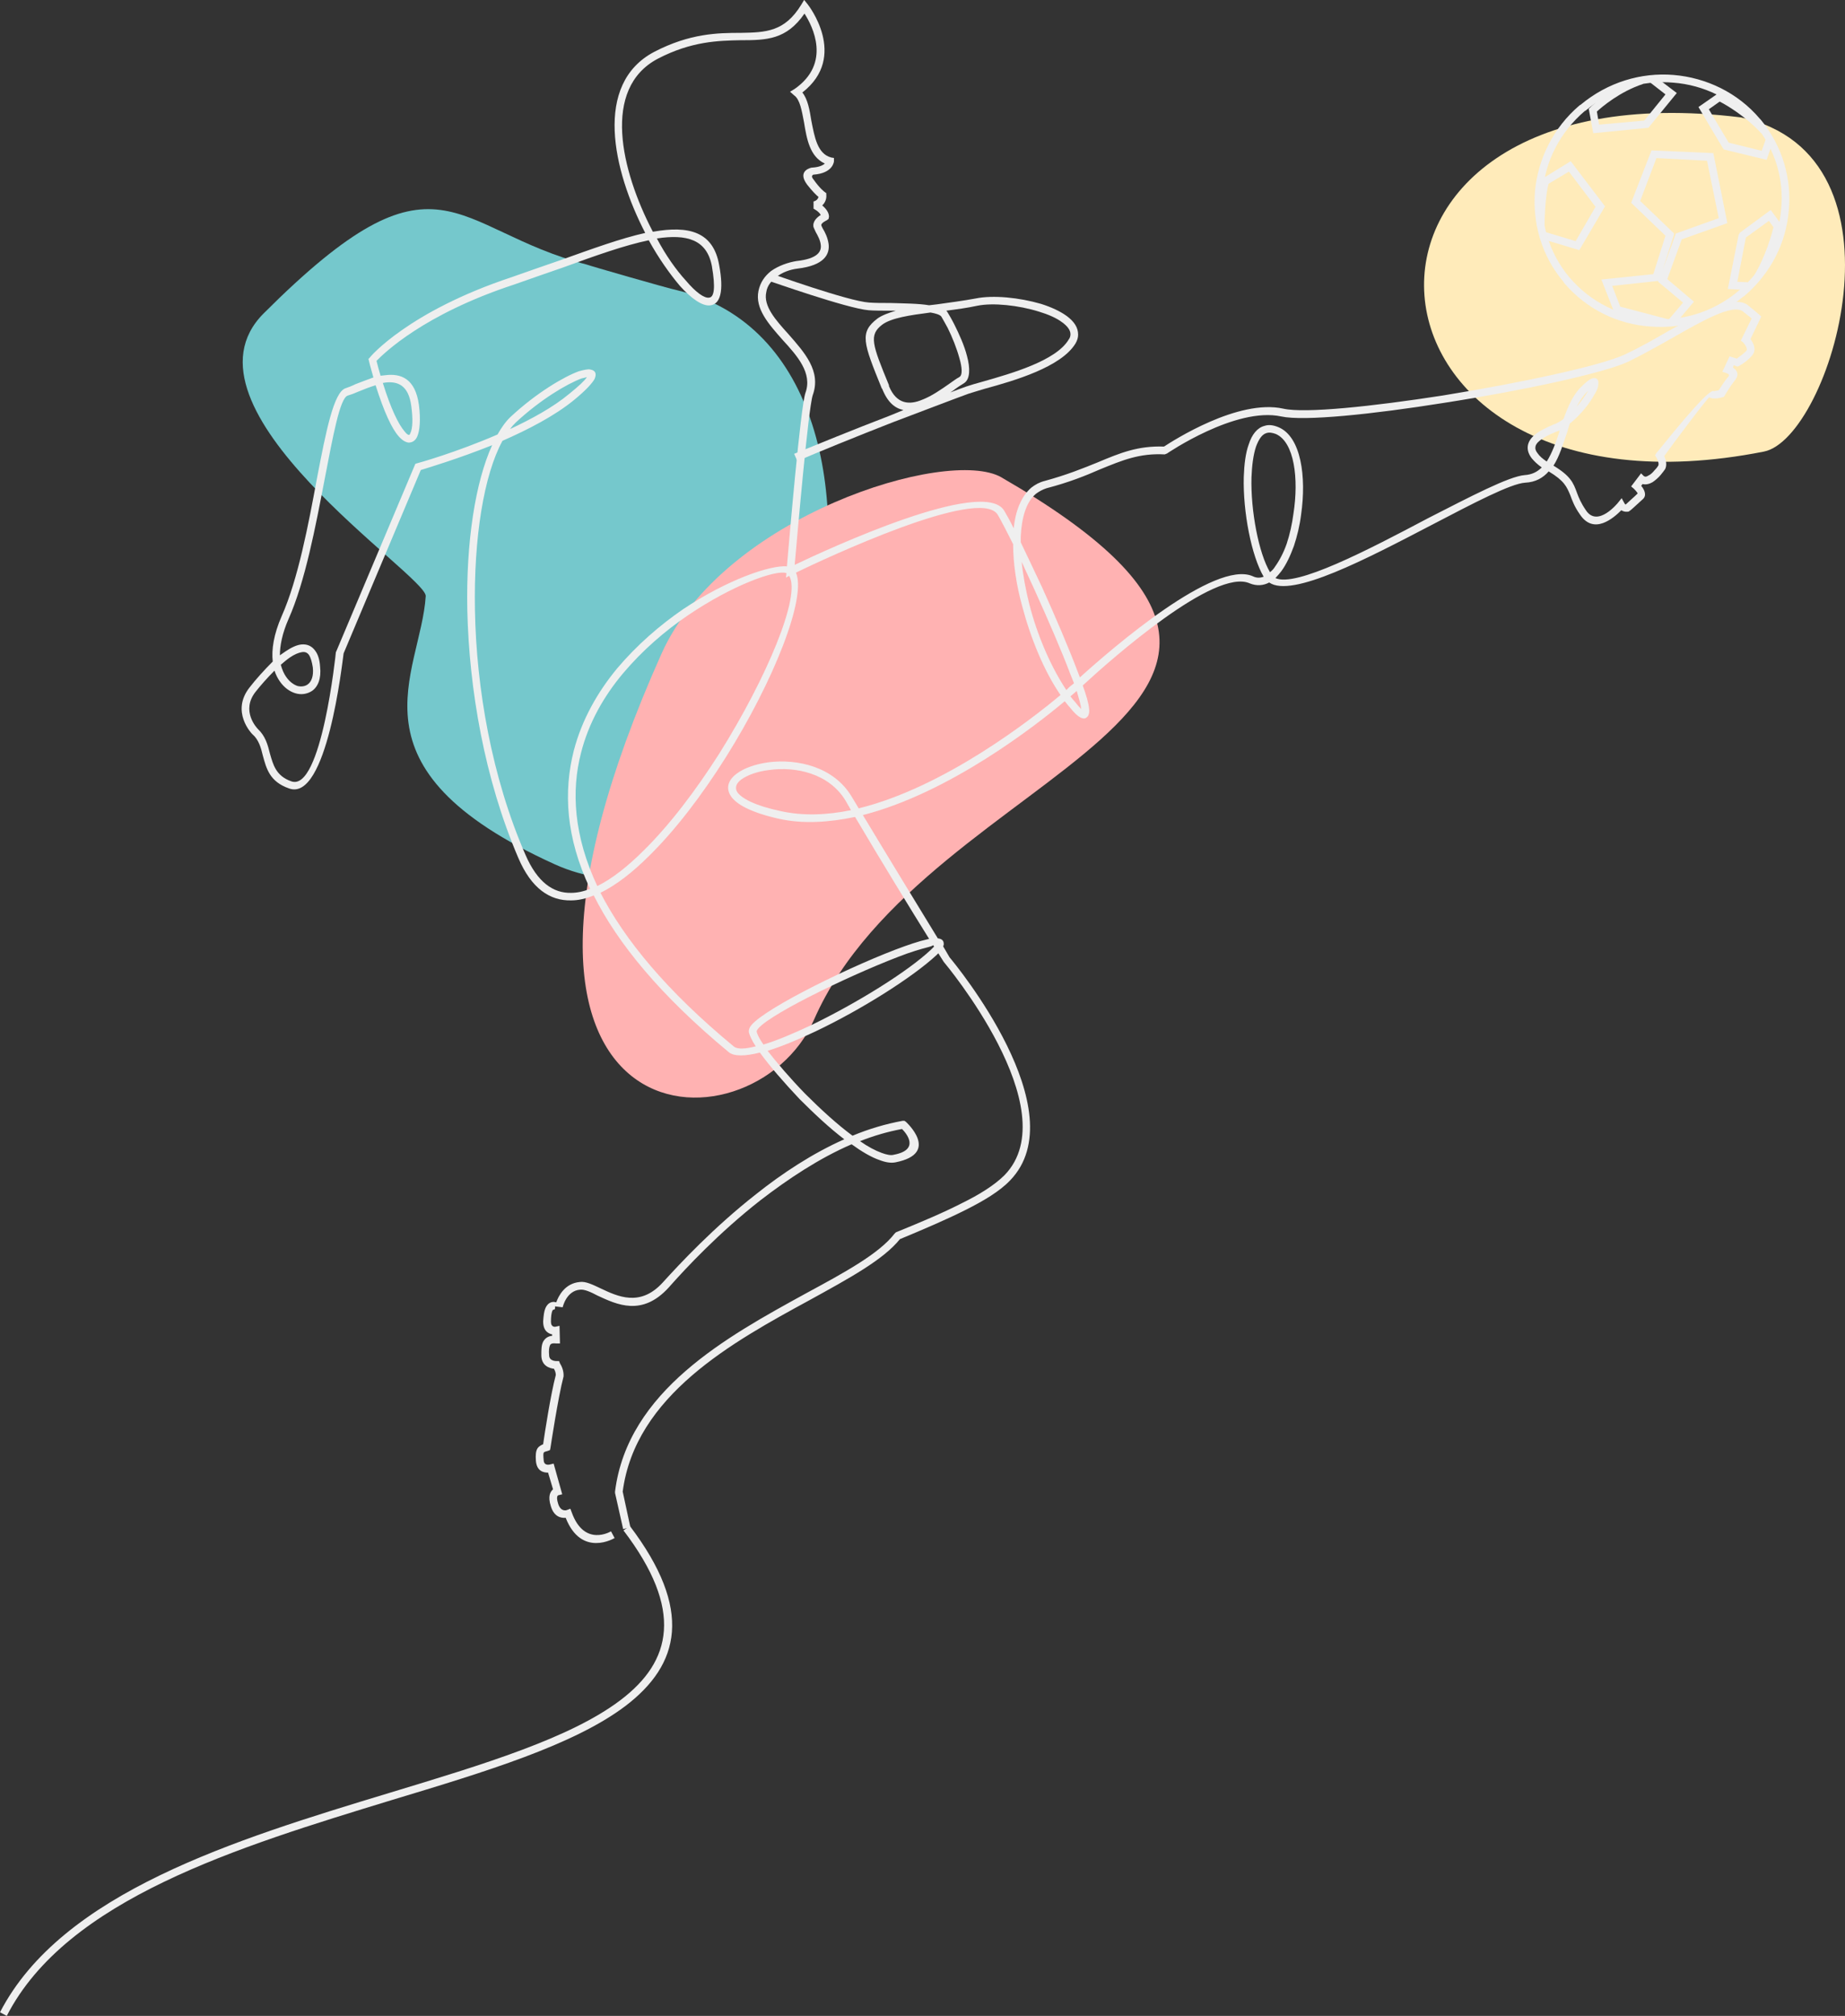 <svg xmlns="http://www.w3.org/2000/svg" width="988.69" height="1080" viewBox="0 0 988.69 1080"><rect x="0" y="0" width="988.69" height="1080" fill="#333333" stroke="none"/><g id="a"/><g id="b"><g id="c"><g id="d"><path d="M314.52 141.77c-72.82-18.87-79.11-67.98-173.23 26.13-50.81 50.81 87.34 140.32 86.85 151.45-2.66 41.85-45 91.94 69.19 143.71 134.03 60.48 216.53-270.97 65.81-307.5-4.84-.97-48.39-13.55-48.63-13.79h0z" fill="#75c8cc" fill-rule="evenodd"/><path d="M536.61 255.73c215.32 124.35-40.4 153.63-100.4 290.56-32.9 75-201.05 70.4-81.77-195.97 32.9-73.79 153.39-111.05 182.18-94.6h0z" fill="#ffb2b2" fill-rule="evenodd"/><path d="M932.9 62.9c-238.55-29.52-217.74 224.52 12.34 179.03 35.56-7.02 82.26-158.71-12.34-179.03h0z" fill="#ffebba" fill-rule="evenodd"/><path d="M329.27 824.03s-17.66 10.65-26.13-10.89c-2.42.24-6.29-.48-7.98-6.29-1.69-5.32-.24-7.74 1.21-8.95l-2.66-8.95c-2.42.0-6.05-.73-6.53-6.29-.24-3.39.0-5.08.73-6.53.73-1.21 1.69-1.69 3.15-2.42.73-5.32 4.11-27.1 6.77-37.02.0-.48.0-1.69-.97-3.39-2.18-.24-6.77-1.45-6.77-7.26.0-2.9.0-5.32.97-7.26.97-1.69 2.42-2.9 4.84-3.15v-.73c-2.18-.48-4.84-1.94-4.84-7.02.24-3.15.48-5.32 1.21-7.02.97-2.18 2.42-3.39 4.6-3.39l1.21.24c1.21-3.39 4.6-10.16 12.58-10.89 3.15-.48 7.02 1.45 11.13 3.39 9.19 4.35 21.29 10.16 33.39-3.15 9.44-10.4 27.34-29.52 49.84-47.18 14.27-11.37 30.48-22.02 47.42-29.52-7.98-6.05-16.21-13.79-23.95-21.53-8.47-8.95-16.21-17.9-21.29-24.92-7.74 1.94-13.79 2.18-16.69-.24-36.53-30.24-59.52-58.31-72.34-83.95-4.11 1.69-8.23 2.66-12.1 2.66-11.37.24-21.29-6.29-28.31-22.74-18.15-42.34-26.37-90.48-27.34-132.82-.73-36.53 4.35-68.71 13.31-88.31-18.15 7.26-34.35 12.1-38.23 13.31l-41.37 98.23c-.73 5.08-8.95 79.84-29.27 72.34-10.4-3.63-12.1-10.65-14.03-17.66-.97-4.11-2.18-8.47-5.56-11.37l-.24-.24s-11.61-11.85-1.21-24.92c3.15-4.11 7.74-9.19 12.34-13.79-.73-6.29.48-14.52 4.84-24.44 8.71-19.6 14.27-48.87 18.87-73.79 4.84-25.16 8.95-45.97 15.24-48.15 1.45-.48 3.39-1.21 5.32-2.18 3.15-1.21 6.29-2.42 9.68-3.63-.73-2.66-1.69-5.81-2.42-8.95l-.24-.97.73-.73c0-.24 20.56-24.68 75.97-43.06 8.95-3.15 17.9-6.29 26.37-9.19 16.94-6.05 32.18-11.61 45.24-14.52-17.42-33.63-27.82-79.84 4.84-97.02 19.11-9.92 34.11-10.16 46.21-10.16 13.55-.24 23.71-.48 32.66-15.24l1.45-2.42 1.94 2.42s22.02 27.82-2.9 47.18c2.9 3.63 3.87 9.19 4.84 15.24 1.69 8.47 3.15 17.66 10.65 19.6l1.45.24v1.69s-.24 6.53-11.13 7.26c-.24.24-1.45.73.24 2.66 3.39 4.84 5.81 6.53 5.81 6.53l.97.73v.97s.48 3.15-2.18 5.56c1.69 1.45 3.63 3.63 3.63 6.05l-.24 1.21-.97.73s-3.15 1.45-2.9 2.66c0 .24.24.73.73 1.69 1.21 1.94 2.66 4.84 3.15 8.23.73 5.56-2.18 11.61-16.69 13.31-3.87.48-8.23 1.94-11.37 4.6-2.66 1.94-4.84 4.6-5.32 7.98-1.69 7.5 5.08 15 11.85 22.5 8.71 9.92 17.66 19.84 13.06 32.66-2.42 7.26-8.23 74.52-9.68 90.97 17.66-8.47 101.37-47.18 112.26-29.03 1.21 2.18 3.15 5.32 5.08 9.44.97-9.44 4.11-17.18 9.44-21.77 2.18-1.69 4.36-2.9 7.26-3.63 11.61-3.15 20.56-6.77 28.31-9.92 12.1-5.08 21.53-8.95 35.56-8.47 4.84-3.15 39.68-25.64 63.87-20.32 11.61 2.66 47.9-1.21 85.4-7.02 41.85-6.77 84.92-15.97 97.74-22.02 7.26-3.39 15-7.74 22.5-12.1 18.39-10.16 35.32-19.84 43.06-14.52 2.42 1.94 5.08 4.11 7.5 6.29l-5.81 12.1c1.45 1.94 3.63 5.81.73 8.95-2.9 3.39-7.02 5.56-7.02 5.56l-.73.24-1.94-.73-.48 1.21c1.94 1.21 3.87 3.63.97 7.02-2.66 3.39-5.32 7.98-5.32 7.98l-.48.73-.97.24s-4.35 1.45-6.77.0c-.48-.48-20.08 25.65-24.19 31.45.73 1.69 1.69 4.6.48 7.02-.48.73-1.45 1.94-2.42 3.15-1.21 1.45-2.9 2.9-4.36 3.87-1.69.97-3.63 1.45-5.32.97l-.73.97c1.45 1.69 3.39 5.08.73 7.26-2.18 1.94-6.53 6.05-6.77 6.05l-.73.48s-2.18.48-3.87-.73c-4.11 4.11-14.76 13.55-22.26 2.18-2.9-4.11-4.11-7.5-5.08-10.16-1.94-4.6-3.15-7.74-11.61-12.82-2.9 3.39-7.02 5.81-12.58 6.05-7.74.48-27.58 10.89-49.84 22.5-34.84 18.15-75.24 39.44-87.34 30.97-3.15 1.69-6.77 1.94-10.4.48-18.63-8.47-73.79 40.16-89.52 54.68 1.94 5.32 3.15 9.68 3.39 12.34.24 1.69.0 2.9-.48 3.87-.97 1.45-2.18 1.94-4.11.97-1.45-.73-3.39-2.42-5.81-5.56-.97-.97-1.69-2.18-2.66-3.15-15.24 12.82-61.69 49.11-108.15 60.97 15 24.92 31.45 51.77 40.16 66.05 2.42.24 3.39 1.45 3.15 3.63-.24.24-.24.48-.24.73l3.39 5.81c2.9 3.39 68.23 82.5 32.42 119.52-5.56 5.81-14.03 10.89-24.19 15.97-10.16 5.08-22.02 10.16-34.84 15.48-8.95 11.13-27.34 21.05-48.39 32.66-41.37 22.5-93.39 51.05-100.16 102.58l4.11 19.11-3.87.97-4.35-19.35v-.73c6.77-53.95 60-82.98 102.34-106.21 21.05-11.37 39.19-21.29 47.42-31.94l.73-.73c13.06-5.32 25.16-10.4 35.08-15.48 9.92-4.84 17.9-9.92 23.23-15.24 33.87-35.08-32.42-113.95-32.66-114.19l-2.9-4.6-.97.97c-13.06 12.1-40.4 29.27-64.84 40.89-9.19 4.35-17.9 7.98-25.65 10.4 4.84 6.29 12.1 14.76 20.08 22.98 8.23 8.23 17.18 16.45 25.4 22.5 8.71-3.63 17.66-6.29 26.85-7.98h.97l.73.48s18.87 16.94-5.56 21.77c-2.42.48-5.32.0-8.47-1.21-4.35-1.45-9.68-4.6-15-8.47-17.42 7.5-34.11 18.63-48.87 30-22.26 17.42-39.92 36.29-49.11 46.69-14.27 15.73-27.82 9.19-38.23 4.35-3.63-1.94-7.02-3.39-9.19-3.15-7.5.48-9.44 9.44-9.44 9.44l-4.11-.48s.24 1.69-.48 1.69c-.48.0-.73.24-.97.73-.48 1.21-.73 3.15-.73 5.81.0 3.15 2.42 2.66 2.42 2.66l2.18-.48.24 9.44h-2.18c-1.94-.24-2.9.24-3.15.97-.48.97-.73 2.9-.48 5.32.0 3.39 4.11 3.15 4.11 3.15h1.21l.48 1.21c2.18 3.39 1.94 6.53 1.94 6.53v.48c-2.9 10.89-7.02 38.23-7.02 38.23l-.24 1.21-1.21.48c-.97.24-1.94.48-2.18.97-.24.48-.24 1.69.0 4.11.24 3.15 3.39 2.18 3.39 2.18l1.94-.48 4.6 16.45-1.94.48s-1.69.0-.24 4.6c1.45 4.6 4.6 3.39 4.6 3.39l1.94-.73.73 1.94c6.77 18.87 21.05 10.16 21.05 10.16l1.94 3.63zm154.11-219.19c-7.74 1.45-15.24 3.63-22.5 6.53 4.11 2.9 8.23 5.08 11.61 6.29 2.66.97 4.84 1.45 6.53.97 14.03-2.66 6.77-11.37 4.35-13.79h0zm-78.39-44.27c-1.94-2.9-3.15-5.56-3.63-7.26-.24-.97.0-1.69.24-2.42 2.66-7.74 49.11-30.97 78.14-42.1 7.02-2.66 12.82-4.6 17.18-5.56l.97-.24c-9.19-14.76-25.4-41.13-39.68-65.32-14.03 2.9-27.82 3.87-40.89.97-15-3.39-22.74-7.74-25.64-12.1-2.9-4.36-1.45-8.71 3.15-12.1 3.87-2.9 9.92-5.08 16.94-6.05 15.24-1.94 35.08 2.18 44.76 18.63l3.63 6.05c46.21-11.37 93.15-48.15 108.15-60.73-8.71-12.58-15.97-30.24-20.56-47.66-3.15-11.37-4.84-22.98-4.84-33.15-3.63-7.26-6.53-12.82-8.23-15.73-9.44-15.73-93.63 23.95-108.15 30.97 5.81 13.31-11.85 58.06-37.74 99.19-12.34 19.6-26.61 38.47-40.89 52.5-8.71 8.71-17.66 15.73-26.13 19.84 12.82 24.92 35.32 52.5 71.37 82.26 1.94 1.69 6.05 1.45 11.85.0h0zm.48-7.98c.24 1.45 1.45 3.87 3.63 7.02 7.26-2.18 16.45-6.05 26.13-10.65 23.95-11.61 51.05-28.31 63.63-40.16.73-.73 1.21-1.21 1.69-1.69l-.48-.73c-.73.48-1.45.73-2.42.97-3.87.97-9.68 2.66-16.45 5.32-28.31 10.89-73.31 32.9-75.73 39.68v.24zm-89.27-76.45c-13.06-27.58-14.27-52.26-8.71-74.03 4.36-16.69 12.82-31.45 23.23-44.03 10.64-12.58 22.98-23.23 35.32-31.69 23.47-15.73 46.69-23.71 55.65-22.98 1.21-14.03 7.26-85.16 9.92-92.9 3.87-10.65-4.36-19.84-12.34-28.55-7.5-8.47-14.76-16.69-12.82-26.13.97-4.6 3.39-7.98 6.77-10.65 4.11-2.9 9.19-4.6 13.55-5.32 11.37-1.21 13.55-5.08 13.06-8.71-.24-2.42-1.69-5.08-2.66-6.77-.48-1.21-.97-1.94-1.21-2.66-.73-3.15 2.18-5.56 3.87-6.53-.97-1.94-3.87-3.39-3.87-3.39v-3.87c1.94-.48 2.42-1.69 2.66-2.42-1.21-.97-3.39-3.15-6.05-6.53-5.81-7.74 2.42-9.19 2.42-9.19h.24c4.11-.24 6.05-1.45 6.77-2.18-7.98-3.63-9.68-13.06-11.13-22.02-1.21-6.29-2.18-12.34-5.32-14.52l-2.18-1.94 2.42-1.45c19.84-13.79 9.68-33.63 5.32-40.4-9.68 14.03-20.32 14.27-34.35 14.27-11.61.24-26.13.48-44.27 9.92-30.24 15.97-19.6 60-2.9 92.18l.24.48h.24c19.11-3.39 32.18.0 35.32 17.9 2.66 14.27.48 20.81-4.6 21.53-4.11.73-10.16-3.39-16.45-10.4-5.32-6.29-11.37-14.76-16.69-24.44-12.82 2.66-28.55 8.23-45.73 14.52-8.47 2.9-17.42 6.05-26.37 9.19-48.63 15.97-69.68 36.77-73.79 40.89.73 2.9 1.45 5.56 2.18 7.98l2.18-.24c8.71-1.21 16.45 1.69 18.39 15.97.97 7.74.48 13.79-.97 16.94-.97 2.18-2.66 3.15-4.6 3.15-1.69-.24-3.39-1.21-5.32-3.39-3.63-4.11-7.74-12.82-12.34-27.34-3.15.97-6.29 2.18-9.19 3.39-2.18.97-4.11 1.69-5.81 2.18-4.11 1.45-7.74 21.05-12.34 45-4.84 25.16-10.4 54.68-19.35 74.76-3.39 7.74-4.6 14.27-4.6 19.35.97-.73 2.18-1.45 3.15-2.18 2.9-1.94 5.81-3.39 8.47-3.63 2.9-.24 5.56.73 7.5 3.63 1.21 1.69 2.18 4.35 2.42 8.23.73 6.53-1.21 10.89-4.35 13.06-2.66 1.69-5.81 2.18-8.95 1.21-3.15-.97-6.05-3.15-8.23-6.29-1.21-1.69-2.18-3.63-2.9-5.81-3.87 3.87-7.5 7.98-10.16 11.37-7.98 10.16.73 19.35 1.21 19.84 4.11 3.87 5.32 8.47 6.53 13.31 1.69 5.81 3.15 11.85 11.37 14.76 16.21 6.05 23.95-68.95 23.95-69.19l.24-.48 42.34-100.4.73-.24c.24.0 21.05-5.81 43.31-15.48 2.18-3.87 4.6-7.26 7.26-9.68 13.55-12.58 28.31-21.29 36.29-24.19 2.66-.73 4.84-1.21 6.05-.97 2.9.48 3.63 2.18 2.42 5.08-1.21 2.18-4.6 6.05-11.13 11.37-10.4 8.47-24.44 15.73-38.23 21.77-9.92 18.15-15.48 51.77-14.76 90.73.73 41.61 8.95 89.52 27.1 131.13 6.29 14.52 14.76 20.56 24.44 20.32 3.15.0 6.77-.73 10.16-2.18h0zm-4.84-72.82c-5.32 20.56-3.87 44.52 8.71 71.37 7.98-3.87 16.45-10.65 24.92-19.11 14.03-13.79 28.06-32.42 40.4-51.77 25.65-40.89 44.03-84.92 37.5-95.32l-1.69.97.24-2.42c-5.56-1.94-28.79 6.29-52.98 22.74-12.1 8.23-24.19 18.63-34.6 30.97-10.16 12.1-18.39 26.37-22.5 42.58h0zm-34.84-177.1c-.97.97-2.18 2.18-3.15 3.63 11.37-5.32 22.98-11.61 31.69-18.87 5.08-4.11 8.23-7.02 9.44-8.95-.73.24-1.69.48-2.9.73-7.74 2.9-21.77 11.13-35.08 23.47h0zm-121.21 126.05c-1.45.97-3.15 2.42-4.84 3.87.73 2.66 1.69 4.84 2.9 6.53 1.69 2.42 3.87 4.11 6.05 4.84 1.94.48 3.87.24 5.32-.73 2.18-1.45 3.39-4.6 2.9-9.19-.48-3.15-1.21-5.32-1.94-6.53-.97-1.45-2.18-1.94-3.87-1.69-1.69.24-4.11 1.21-6.53 2.9h0zm51.29-147.34-1.45.24c4.35 14.03 8.47 22.26 11.61 25.89.97 1.21 1.69 1.94 2.42 1.94.24.0.48-.24.73-.97 1.21-2.42 1.45-7.5.48-14.52-1.45-11.13-7.26-13.31-13.79-12.58h0zm174.92-62.18c-2.66-14.52-13.55-17.42-29.52-15 4.84 9.19 10.4 16.94 15.48 22.5 5.32 6.29 9.92 9.68 12.58 9.19 2.66-.24 3.39-5.32 1.45-16.69h0zm165.48 147.82c3.39 7.02 7.26 15.24 11.37 23.95 7.02 15.48 14.27 32.42 19.11 45.24l1.21 3.15c17.66-15.97 72.34-63.15 92.66-54.19 1.94.97 3.87.97 5.81.24-6.53-11.13-11.13-34.6-10.65-53.47.24-6.77.97-12.82 2.66-17.42 1.69-5.32 4.6-8.95 8.47-9.92 2.18-.73 4.6-.48 7.5.73 12.1 5.08 15 26.61 12.1 46.69-.73 6.05-2.18 11.85-3.87 16.94-1.94 5.32-4.11 9.92-6.77 13.55-.97 1.21-1.94 2.42-3.15 3.63 10.89 5.08 49.11-14.76 82.02-32.18 22.74-11.61 43.06-22.26 51.53-22.98 3.87-.24 6.77-1.69 9.19-4.11-2.42-1.69-4.11-3.39-5.32-4.84-1.69-2.18-2.42-4.35-2.18-6.53.24-1.94 1.21-3.87 3.39-5.81 2.18-1.94 5.81-3.87 10.4-5.81 1.69-.48 3.63-1.69 5.32-2.9 2.42-6.53 5.08-13.06 9.68-17.42 2.66-2.66 4.35-3.87 5.56-4.35 2.9-.73 3.87.73 3.39 3.63.0 1.21-.73 2.9-1.94 4.84-2.42 4.6-7.5 11.13-13.31 15.73l-1.45 4.84c-2.18 6.29-4.11 12.82-7.26 17.66 9.19 5.56 10.65 9.19 12.58 14.52.97 2.66 2.18 5.56 4.84 9.44 6.29 9.44 17.18-4.11 17.18-4.11l1.94-2.42 1.45 2.66c.24.48.48.73.73.73 1.21-1.21 4.6-4.11 6.29-5.81.48-.24-1.94-2.66-1.94-2.66l-1.45-1.21 5.32-7.02 1.45 1.45.48.24c.48.24 1.21.0 1.94-.48 1.21-.48 2.42-1.69 3.39-2.9.97-.97 1.69-1.94 1.94-2.42.73-1.45-.97-4.35-.97-4.35l-.73-1.21.73-1.21c.24.0 27.82-35.32 30.73-33.15.24.0 1.69-.24 2.66-.48.97-1.45 3.15-5.08 5.32-7.5.73-1.21-1.21-1.69-1.21-1.69l-2.18-.73 3.87-8.23 3.87 1.21c.97-.73 3.15-2.18 5.08-4.11 1.21-1.45-1.69-4.6-1.69-4.6l-1.21-.97 5.81-11.85-4.84-3.87c-5.81-3.87-21.53 5.08-38.47 14.76-7.74 4.35-15.48 8.71-22.98 12.34-13.06 6.05-56.61 15.48-98.71 22.02-37.98 6.05-74.76 9.92-87.1 7.26-24.44-5.32-61.21 19.84-61.21 19.84l-1.21.48c-13.55-.73-22.74 3.15-34.6 7.98-7.74 3.39-16.69 7.02-28.79 10.16-2.18.73-3.87 1.69-5.56 2.9-5.32 4.35-7.74 12.82-8.23 22.98v3.15zm7.5 25.65c-2.42-5.32-4.84-10.4-7.02-15.24.73 7.26 2.18 15 4.11 22.74 4.35 16.94 11.61 33.63 19.84 45.97l1.69-1.69 2.42-1.94-1.94-4.84c-4.84-12.82-12.1-29.52-19.11-45h0zm24.92 63.63c-.24-2.18-1.21-5.56-2.42-9.68-1.21.97-2.18 1.94-3.39 2.9.97 1.21 1.69 2.18 2.66 3.15 1.21 1.69 2.42 2.9 3.15 3.63h0zm244.6-136.94c.97 1.45 2.66 2.9 4.84 4.35 2.9-4.6 5.08-10.65 7.02-16.69-.73.24-1.21.48-1.94.73-4.35 1.69-7.26 3.39-9.19 5.08-1.21.97-1.94 2.18-1.94 3.15-.24.97.24 2.18 1.21 3.39h0zm20.81-24.92c2.66-3.15 4.84-6.29 6.29-8.71l-.73.73c-2.18 2.18-3.87 4.84-5.56 7.98h0zm-174.19 37.74c-.48 17.9 3.87 40.65 9.92 50.81.97-.73 1.94-1.69 2.66-2.9 2.42-3.39 4.6-7.5 6.29-12.34 1.69-5.08 2.9-10.65 3.63-16.21 2.9-18.63.48-38.23-9.44-42.58-1.94-.73-3.63-.97-5.08-.48-2.42.73-4.11 3.39-5.56 7.26-1.45 4.36-2.18 10.16-2.42 16.45h0zm-252.34 178.79c11.85 2.66 24.68 2.18 37.74-.48l-2.9-5.08c-8.95-14.76-26.85-18.39-40.89-16.45-6.29.73-11.61 2.66-15 5.08-2.66 1.94-3.63 4.35-2.18 6.77 2.42 3.39 9.44 7.26 23.23 10.16h0z" fill="#efefef"/><path d="M827.42 124.11l16.94 5.08L855 110.8l-14.27-18.87-10.89 6.53c-.48 1.69-1.94 7.98-2.18 22.74l-4.11-.24c.24-18.87 2.9-24.68 2.9-24.68l.73-.97 14.52-8.95 18.39 24.19-13.79 23.47-20.08-6.05 1.21-3.87z" fill="#efefef"/><path d="M943.06 63.63l.48.48c11.61 14.03 16.69 31.69 15 48.87-1.45 17.18-9.68 33.63-23.95 45.73l-.48.24c-14.27 12.1-32.42 17.42-49.84 15.97-17.42-1.21-34.11-9.19-46.21-23.47l-.24-.48c-11.85-14.03-16.69-31.69-15.24-48.87 1.69-16.94 9.68-33.63 23.95-45.73l.48-.24c14.52-12.1 32.42-17.42 49.84-15.97 17.42 1.45 34.35 9.44 46.21 23.47h0zm-2.66 3.15-.48-.48c-11.13-13.31-27.1-20.81-43.31-22.02-16.45-1.45-33.39 3.63-46.94 15l-.48.24c-13.31 11.37-21.05 26.85-22.5 43.06-1.45 15.97 3.15 32.66 14.27 45.97l.24.24c11.37 13.31 27.1 20.81 43.55 22.02 16.21 1.45 33.15-3.39 46.94-15l.24-.24c13.55-11.37 21.05-26.85 22.5-43.06 1.69-15.97-2.9-32.42-14.03-45.73h0z" fill="#efefef"/><path d="M892.98 174.92l-27.82-7.26-7.02-17.9 27.82-2.9 6.53-20.56-18.39-17.66 10.89-28.06 33.15 1.45 7.5 37.5-24.44 8.71-7.74 21.29 14.27 12.1-10.65 12.58-3.15-2.66 7.98-9.44-13.31-11.13v-.48l-24.68 2.66 4.35 11.13 25.65 6.77-.97 3.87zm3.87-48.63-5.81 18.15 7.02-19.35 22.98-8.23-6.29-30.73-27.1-1.45-8.71 22.98 18.15 17.42-.24 1.21z" fill="#efefef"/><path d="M886.45 40.65l12.1 9.19-15.24 18.63-29.52 2.9-2.42-13.06.73-.73s11.61-11.37 26.85-16.45l1.45 3.87c-12.34 4.11-21.77 12.1-24.68 14.76l1.21 7.02 24.19-2.18 11.37-14.03-8.71-6.77 2.66-3.15z" fill="#efefef"/><path d="M950.32 75.24l-3.63 10.4-22.98-5.56c-4.6-7.5-8.95-15-13.55-22.74l11.13-7.74 1.21.48c0 .24 13.55 7.02 24.44 18.39l-3.15 2.9c-8.47-9.19-18.87-15.24-22.26-16.94l-5.81 4.11 10.65 17.9 17.66 4.35 2.42-6.77 3.87 1.21z" fill="#efefef"/><path d="M936.29 155.32l-10.4-.48 5.81-29.03.73-1.21 16.45-12.1 6.05 8.23-.24.97s-3.15 14.76-11.61 28.31l-3.39-1.94c6.77-11.13 9.92-23.23 10.65-26.37l-2.42-3.39-12.34 8.95-4.6 23.71 5.56.24-.24 4.11z" fill="#efefef"/><path d="M413.47 146.61s41.13 14.76 52.26 15.48c3.15.24 7.26.24 11.61.24 7.02.24 14.76.24 20.56 1.21l4.11-.48c7.02-.97 14.27-1.94 20.81-3.15 9.44-1.94 23.47-.48 35.08 2.9 5.32 1.69 10.16 3.87 13.79 6.53 3.87 2.9 6.05 6.05 6.05 9.92.0 1.69-.48 3.15-1.45 4.84-7.74 12.58-32.66 19.84-48.63 24.19-3.39.97-6.29 1.94-8.71 2.66-6.05 2.18-22.5 8.47-40.4 15.24-19.84 7.74-41.13 16.45-51.29 20.81l-1.69-3.87c10.65-4.35 31.94-13.06 51.53-20.56l7.02-2.9c-4.6-.97-8.47-4.11-11.37-11.37l-.24-.24c-9.92-24.44-12.1-30-2.18-37.5 2.42-1.69 5.81-2.9 9.68-4.11h-2.66c-4.6.0-8.71.0-11.85-.24-11.61-.97-53.23-15.73-53.47-15.73l1.45-3.87zm93.63 19.84c.24.24.48.48.73.97.73 1.21 2.18 3.63 3.63 6.53 2.42 4.84 5.32 11.13 6.77 16.94 1.69 6.29 1.69 12.1-1.45 14.27l-.73.48c-1.21.73-3.15 1.94-5.32 3.63l-1.45.97c3.63-1.45 6.53-2.42 8.47-3.15 2.18-.73 5.32-1.69 8.95-2.66 15.24-4.35 39.19-11.13 45.97-22.5.73-.97.97-1.94.97-2.9.0-2.18-1.69-4.35-4.36-6.29-3.15-2.42-7.74-4.35-12.58-5.81-10.89-3.39-24.44-4.84-32.9-3.15-5.56 1.21-11.13 1.94-16.69 2.66h0zm-2.66 3.15c-.73-.97-2.9-1.69-5.81-2.18-11.13 1.45-21.05 2.9-25.89 6.53-7.26 5.56-5.32 10.65 3.63 32.42v.48c4.11 9.92 11.13 10.16 17.9 7.26 5.08-1.94 10.16-5.56 14.03-8.23 2.42-1.69 4.35-3.15 5.81-3.87l.24-.24c1.45-.97 1.21-5.08-.24-9.92-1.45-5.32-3.87-11.37-6.29-16.21-1.45-2.66-2.66-4.84-3.39-6.05h0z" fill="#efefef"/><path d="M0 1078.06c33.15-64.11 125.81-92.42 208.79-117.58 50.32-15.24 96.77-29.27 123.63-49.6 27.58-20.81 34.11-48.39 1.69-90.97l3.39-2.42c34.11 45 26.85 74.27-2.42 96.53-27.58 20.81-74.52 35.08-125.08 50.32-82.26 25.16-174.19 52.98-206.37 115.65l-3.63-1.94z" fill="#efefef"/></g></g></g></svg>